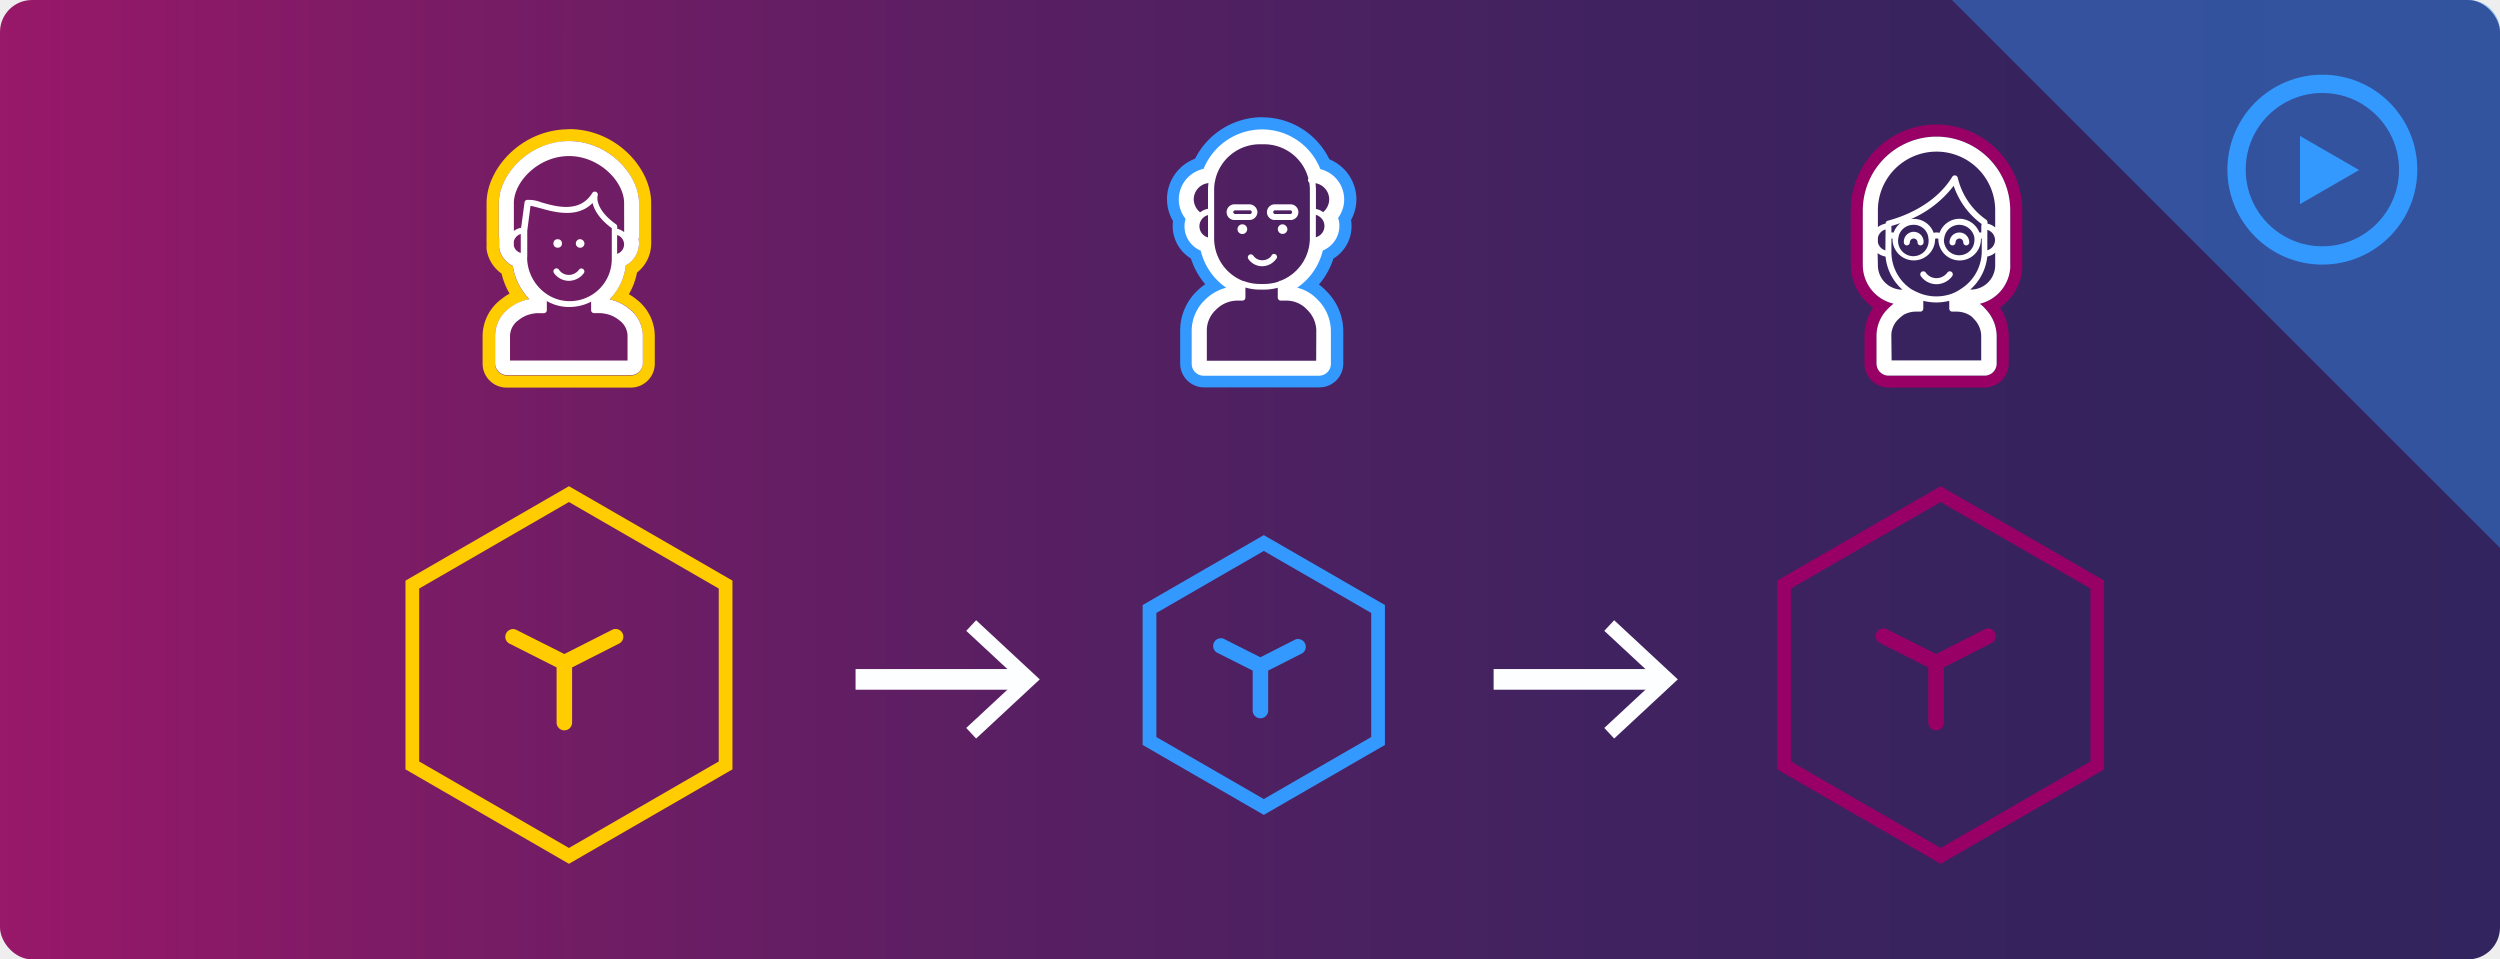 <svg xmlns="http://www.w3.org/2000/svg" xmlns:xlink="http://www.w3.org/1999/xlink" viewBox="0 0 546.89 209.87"><defs><style>.cls-1{fill:#eee;}.cls-2{fill:url(#Unbenannter_Verlauf_12);}.cls-3,.cls-6{fill:#39f;}.cls-3{opacity:0.4;}.cls-4{fill:#fc0;}.cls-5{fill:#fff;}.cls-7{fill:#906;}.cls-11,.cls-12,.cls-8,.cls-9{fill:none;}.cls-8{stroke:#fc0;}.cls-11,.cls-8,.cls-9{stroke-miterlimit:10;stroke-width:3px;}.cls-12,.cls-9{stroke:#39f;}.cls-10{fill:#fdfeff;}.cls-11{stroke:#906;}.cls-12{stroke-linecap:round;stroke-linejoin:round;stroke-width:4px;}</style><linearGradient id="Unbenannter_Verlauf_12" y1="104.94" x2="546.89" y2="104.94" gradientUnits="userSpaceOnUse"><stop offset="0" stop-color="#981869"/><stop offset="0.19" stop-color="#771c65"/><stop offset="0.4" stop-color="#591f62"/><stop offset="0.61" stop-color="#432260"/><stop offset="0.81" stop-color="#36235e"/><stop offset="1" stop-color="#32245e"/></linearGradient></defs><g id="Lock"><rect class="cls-1" x="-707.74" y="-2167.74" width="1921.02" height="3438.64"/><rect class="cls-2" width="546.89" height="209.87" rx="7"/><path class="cls-3" d="M540.12,0H427L546.89,119.86V6.77A6.77,6.77,0,0,0,540.12,0Z"/><path class="cls-4" d="M124.45,30.86c8.64,0,15.33,7.29,15.33,13.56v7.24a2.44,2.44,0,0,1-.08.66,4.9,4.9,0,0,1,.08.94,5.51,5.51,0,0,1-2.89,4.79,12.26,12.26,0,0,1-3.54,7.43,10,10,0,0,1,4.24,2,7.47,7.47,0,0,1,3,6v6A2.62,2.62,0,0,1,138,82.15H110.92a2.62,2.62,0,0,1-2.62-2.62v-6a7.54,7.54,0,0,1,3.11-6.06,9.87,9.87,0,0,1,4.38-2,13.25,13.25,0,0,1-3.61-7.26,5.39,5.39,0,0,1-3-4.07c0-.12,0-.25,0-.37v-.94c0-.12,0-.25,0-.37s0-.19,0-.28a2.51,2.51,0,0,1-.07-.62v-7.1c0-6.27,6.7-13.56,15.33-13.56m0-2.62c-10.27,0-18,8.54-18,16.18v7.1a4.49,4.49,0,0,0,0,.64,4.64,4.64,0,0,0,0,.63v.94a6.3,6.3,0,0,0,0,.75,7.9,7.9,0,0,0,3.28,5.33,16,16,0,0,0,1.75,4.38,12.06,12.06,0,0,0-1.78,1.2,10.12,10.12,0,0,0-4.12,8.12v6a5.25,5.25,0,0,0,5.24,5.24H138a5.25,5.25,0,0,0,5.24-5.24v-6a10.15,10.15,0,0,0-4-8.05,11.19,11.19,0,0,0-1.67-1.14,15,15,0,0,0,1.78-4.74,8.07,8.07,0,0,0,3.1-6.32,8.49,8.49,0,0,0,0-.88,5.81,5.81,0,0,0,0-.72V44.42c0-7.64-7.68-16.18-18-16.18Z"/><path class="cls-5" d="M137.54,67.49a10,10,0,0,0-4.19-2,12.26,12.26,0,0,0,3.54-7.43,5.52,5.52,0,0,0,2.9-4.79,4.91,4.91,0,0,0-.09-.94,2.44,2.44,0,0,0,.09-.66V44.42c0-6.27-6.7-13.56-15.34-13.56s-15.33,7.29-15.33,13.56v7.1a2.51,2.51,0,0,0,.07.62c0,.09,0,.19,0,.28s0,.24,0,.37v.94c0,.12,0,.25,0,.37a5.39,5.39,0,0,0,3,4.07,13.31,13.31,0,0,0,3.61,7.27,10,10,0,0,0-4.43,2,7.53,7.53,0,0,0-3.06,6v6a2.62,2.62,0,0,0,2.62,2.62H138a2.62,2.62,0,0,0,2.62-2.62v-6A7.54,7.54,0,0,0,137.54,67.49Zm-1-16.7a3.6,3.6,0,0,0-1.52-.74v-.46a.68.68,0,0,0-.27-.54c-4.76-3.4-4.05-6.18-4-6.28a.68.68,0,0,0-.36-.8.67.67,0,0,0-.83.26c-2.72,4.42-7.86,3-11.26,2a7.21,7.21,0,0,0-3.07-.5.64.64,0,0,0-.49.55L114,49.83a3.62,3.62,0,0,0-1.59.69v-6.1c0-4.66,5.38-10.28,12.06-10.28s12.06,5.62,12.06,10.28Zm-21.2,5.48c0-1.18,0-2,0-2.89s0-1.68,0-2.85v-.06l.71-5.44c.49.07,1.27.29,2,.48,3.16.89,8.23,2.32,11.58-1.1.33,1.4,1.34,3.39,4.2,5.51v6.82a9.2,9.2,0,0,1-9.23,9.14C119.5,65.88,115.31,61.48,115.31,56.27ZM135,55.52V51.41a2.15,2.15,0,0,1,0,4.11Zm-22.6-2.68a2.15,2.15,0,0,1,1.52-1.65v4.14a2.12,2.12,0,0,1-1.52-1.6Zm1,17.22a6.8,6.8,0,0,1,3.42-1.48,4.44,4.44,0,0,1,1-.07h1.14a.65.65,0,0,0,.66-.65v-2a9.78,9.78,0,0,0,4.85,1.3A10.6,10.6,0,0,0,129.31,66v1.85a.65.65,0,0,0,.65.65h1.15a4.3,4.3,0,0,1,1,.09,6.67,6.67,0,0,1,3.37,1.48,4.26,4.26,0,0,1,1.8,3.43v5.37H111.57V73.51A4.3,4.3,0,0,1,113.4,70.06Z"/><path class="cls-5" d="M127.85,53.26a1,1,0,0,0-.94-.94.94.94,0,1,0,.94.94Z"/><circle class="cls-5" cx="122" cy="53.26" r="0.94"/><path class="cls-5" d="M127.7,59.78a.66.66,0,0,0-.12-.92.64.64,0,0,0-.91.12,2.8,2.8,0,0,1-2.22,1.16A2.62,2.62,0,0,1,122.27,59a.65.65,0,0,0-.91-.18.64.64,0,0,0-.18.9,4,4,0,0,0,3.27,1.71A4.08,4.08,0,0,0,127.7,59.78Z"/><path class="cls-6" d="M276.06,30.9a11.14,11.14,0,0,1,10.81,8.48h.33a4.26,4.26,0,0,1,4.24,4.25,4.36,4.36,0,0,1-2,3.59,3.13,3.13,0,0,1,.94,2.24,3.18,3.18,0,0,1-3.1,3.17l-.16.2a11.13,11.13,0,0,1-6.72,9v3.39h1a6.8,6.8,0,0,1,5,2.15,7.08,7.08,0,0,1,2.17,5v7.16H263.35V72.39a6.71,6.71,0,0,1,2.16-5,7.24,7.24,0,0,1,5.05-2.15h1.2v-3.1H272v-.19a11.14,11.14,0,0,1-7-9.11l-.13-.2a2.8,2.8,0,0,1-1.33-.31,3.15,3.15,0,0,1-.68-5.26l-.11-.54-.24.71a4.36,4.36,0,0,1-2-3.61,4.26,4.26,0,0,1,4.24-4.24H265l.41-.52a11.14,11.14,0,0,1,10.68-8h0m0-5.23a16.5,16.5,0,0,0-14.66,9.08,9.44,9.44,0,0,0-4.83,13.64,9.45,9.45,0,0,0-.07,1.07,8.37,8.37,0,0,0,4,7.13,16.19,16.19,0,0,0,3.12,5.61,13,13,0,0,0-1.68,1.38,12,12,0,0,0-3.8,8.81v7.16a5.23,5.23,0,0,0,5.23,5.22h25.23a5.22,5.22,0,0,0,5.22-5.22V72.39a12.37,12.37,0,0,0-3.62-8.63,11.21,11.21,0,0,0-1.72-1.51,16.32,16.32,0,0,0,3.18-5.68,8.32,8.32,0,0,0,3.86-8.44,9.4,9.4,0,0,0,1.17-4.5,9.5,9.5,0,0,0-5.91-8.78,16.32,16.32,0,0,0-14.7-9.18Z"/><path class="cls-5" d="M288.83,37a13.69,13.69,0,0,0-12.77-8.69,13.86,13.86,0,0,0-12.77,8.63,6.84,6.84,0,0,0-3.94,10.94,5.78,5.78,0,0,0,3,6.81l.32.15a13.7,13.7,0,0,0,5.57,8.1,10.12,10.12,0,0,0-4.55,2.57,9.37,9.37,0,0,0-3,6.91v7.16a2.61,2.61,0,0,0,2.61,2.61h25.23a2.61,2.61,0,0,0,2.61-2.61V72.39a9.77,9.77,0,0,0-2.89-6.82,9.14,9.14,0,0,0-4.48-2.64,13.75,13.75,0,0,0,5.6-8.13A5.84,5.84,0,0,0,293,49.46a5.63,5.63,0,0,0-.28-1.79A6.82,6.82,0,0,0,288.83,37Zm-.91,41.92H264V72.34a6.15,6.15,0,0,1,2-4.58,6.57,6.57,0,0,1,4.59-2h1.2a.66.66,0,0,0,.65-.66v-2.2a11.17,11.17,0,0,0,3.13.45h1a11.06,11.06,0,0,0,2.95-.4v2.15a.66.66,0,0,0,.65.66h1.2a6.15,6.15,0,0,1,4.58,2,6.53,6.53,0,0,1,2,4.58Zm-7.68-17.52h-.07a.65.65,0,0,0-.48.21,10,10,0,0,1-3.12.51h-1a10,10,0,0,1-3.48-.64l-.13,0a10,10,0,0,1-6.36-9.28V41.52a9.74,9.74,0,0,1,.18-1.88.58.58,0,0,0,.06-.26h0a10,10,0,0,1,9.73-7.82h1a10,10,0,0,1,9.65,7.5.64.64,0,0,0-.1.33.67.67,0,0,0,.28.53,9.45,9.45,0,0,1,.14,1.61V52.11A10,10,0,0,1,280.24,61.37ZM264.37,40.05a10.17,10.17,0,0,0-.11,1.47v4.16a3.8,3.8,0,0,0-1.72.77,3.71,3.71,0,0,1-1.4-2.83A3.59,3.59,0,0,1,264.37,40.05Zm-.11,7v4.9a2.26,2.26,0,0,1-.43-.17,2.53,2.53,0,0,1,.43-4.73Zm23.59,4.89V47a2,2,0,0,1,.44.17,2.56,2.56,0,0,1,.58.39v0a.8.8,0,0,0,.21.2,2.5,2.5,0,0,1,.65,1.67A2.53,2.53,0,0,1,287.85,51.9Zm1.62-5.51a4.07,4.07,0,0,0-.6-.38,3.48,3.48,0,0,0-1-.33V41.52a11.48,11.48,0,0,0-.1-1.44,3.6,3.6,0,0,1,3,3.55A3.72,3.72,0,0,1,289.47,46.39Z"/><path class="cls-5" d="M278.17,55.93a2.53,2.53,0,0,1-2,1,2.35,2.35,0,0,1-2-1,.66.66,0,0,0-.91-.18.65.65,0,0,0-.18.9,3.68,3.68,0,0,0,3.05,1.59,3.8,3.8,0,0,0,3-1.55.65.65,0,1,0-1-.8Z"/><path class="cls-5" d="M280.57,49.07a1.05,1.05,0,1,0,1.06,1.06A1.14,1.14,0,0,0,280.57,49.07Z"/><path class="cls-5" d="M271.77,49.07a1.06,1.06,0,0,0,0,2.12,1.06,1.06,0,1,0,0-2.12Z"/><path class="cls-5" d="M275.07,46.41a1.78,1.78,0,0,0-1.71-1.71h-3.18a1.72,1.72,0,1,0,0,3.43h3.18A1.78,1.78,0,0,0,275.07,46.41Zm-5.3,0a.49.49,0,0,1,.41-.4h3.18a.41.41,0,1,1,0,.81h-3.18A.49.49,0,0,1,269.77,46.41Z"/><path class="cls-5" d="M282.17,44.7H279a1.72,1.72,0,1,0,0,3.43h3.18a1.72,1.72,0,1,0,0-3.43Zm0,2.12H279a.41.41,0,1,1,0-.81h3.18a.41.41,0,1,1,0,.81Z"/><path class="cls-7" d="M423.63,29.89A16.15,16.15,0,0,1,439.76,46V58.21a2.43,2.43,0,0,1,0,.38,8.7,8.7,0,0,1-6.67,7.83,6,6,0,0,1,1.25,1.15,8.64,8.64,0,0,1,2.45,5.94v6a2.64,2.64,0,0,1-2.64,2.64h-21a2.64,2.64,0,0,1-2.64-2.64v-6a8.28,8.28,0,0,1,2.66-6.15,10.14,10.14,0,0,1,1.08-.92A8.66,8.66,0,0,1,407.5,58V46a16.15,16.15,0,0,1,16.13-16.13m0-2.63A18.78,18.78,0,0,0,404.87,46V58a11.34,11.34,0,0,0,4.89,9.28,11.1,11.1,0,0,0-1.9,6.22v6a5.28,5.28,0,0,0,5.28,5.27h21a5.28,5.28,0,0,0,5.28-5.27v-6a11.21,11.21,0,0,0-1.93-6.21,11.39,11.39,0,0,0,4.89-8.46c0-.21,0-.42,0-.63V46a18.79,18.79,0,0,0-18.77-18.76Z"/><path class="cls-5" d="M423.63,29.89A16.15,16.15,0,0,0,407.5,46V58a8.66,8.66,0,0,0,6.74,8.43,10,10,0,0,0-1.12,1,8.29,8.29,0,0,0-2.62,6.1v6a2.64,2.64,0,0,0,2.64,2.64h21a2.64,2.64,0,0,0,2.64-2.64v-6a8.63,8.63,0,0,0-2.45-5.93,5.76,5.76,0,0,0-1.25-1.15,8.71,8.71,0,0,0,6.67-7.84,2.22,2.22,0,0,0,0-.37V46A16.15,16.15,0,0,0,423.63,29.89Zm12.83,19.87a3.65,3.65,0,0,0-1.68-.83v-.31a.68.68,0,0,0-.27-.54,15.57,15.57,0,0,1-6.23-9.16.67.67,0,0,0-.53-.54.65.65,0,0,0-.68.3c-4.1,6.66-11.82,9-14.09,9.6a.65.65,0,0,0-.5.64,3.74,3.74,0,0,0-1.68.76V46a12.83,12.83,0,1,1,25.66,0ZM429,63.17a9,9,0,0,1-2.14,1.12h0a10,10,0,0,1-6.54,0,15,15,0,0,1-2.16-1,9.67,9.67,0,0,1-1.5-1.21,9.78,9.78,0,0,1-2.9-6.93V52.18H414v.34a4.66,4.66,0,0,0,9.31,0,1.59,1.59,0,0,0,0-.29,1.11,1.11,0,0,1,.72,0c0,.11,0,.21,0,.3a4.66,4.66,0,0,0,9.31,0v-.34h.18V55A9.73,9.73,0,0,1,429,63.17Zm4.42-13.65v1.34H433a4.71,4.71,0,0,0-4.36-3,4.63,4.63,0,0,0-4.35,3.08,2.36,2.36,0,0,0-1.29,0,4.59,4.59,0,0,0-5-3,23.53,23.53,0,0,0,9.38-7.3,17.15,17.15,0,0,0,6.1,8.35Zm-8.14,2.59a.6.6,0,0,0,.06-.19,3.3,3.3,0,0,1,3.25-2.74,3.4,3.4,0,0,1,3.26,2.53v0a2.46,2.46,0,0,1,.07.79,3.34,3.34,0,0,1-6.68,0A1.84,1.84,0,0,1,425.32,52.11Zm-9.94-.44a3.33,3.33,0,0,1,3.25-2.49,3.21,3.21,0,0,1,3.24,2.7c0,.13,0,.27.06.42a.93.93,0,0,1,0,.22,3.34,3.34,0,1,1-6.67,0A2.73,2.73,0,0,1,415.38,51.67Zm-1.13-.81h-.45V49.43c.53-.15,1.23-.36,2-.65A4.5,4.5,0,0,0,414.25,50.86Zm-1.77,3.91A2.31,2.31,0,0,1,410.8,53v-1a2.33,2.33,0,0,1,1.68-1.8Zm22.3-4.48a2.32,2.32,0,0,1,0,4.46Zm-24,5.07a3.67,3.67,0,0,0,1.73.76A11.07,11.07,0,0,0,415.77,63l.39.37h0A5.34,5.34,0,0,1,410.8,58Zm3,18.14a5,5,0,0,1,1.6-3.73,10,10,0,0,1,1.09-.9,5.41,5.41,0,0,1,2.64-.7h1a.66.66,0,0,0,.66-.66v-1.7a11.62,11.62,0,0,0,5.68,0v1.7a.66.66,0,0,0,.66.66h1a5.53,5.53,0,0,1,2.67.71,3.43,3.43,0,0,1,1.06.89,5.34,5.34,0,0,1,1.6,3.73v5.34H413.8Zm17.33-10.15H431a11.17,11.17,0,0,0,3.73-7.23,3.74,3.74,0,0,0,1.73-.84V58A5.34,5.34,0,0,1,431.13,63.35Z"/><path class="cls-5" d="M426.93,59.49a.66.66,0,0,0-.92.12,3,3,0,0,1-2.38,1.24,2.85,2.85,0,0,1-2.35-1.2.65.65,0,0,0-.91-.19.67.67,0,0,0-.19.92,4.19,4.19,0,0,0,3.45,1.79,4.29,4.29,0,0,0,3.42-1.75A.67.67,0,0,0,426.93,59.49Z"/><path class="cls-5" d="M417.13,53.68a.66.66,0,0,0,.66-.66.84.84,0,1,1,1.68,0,.66.66,0,1,0,1.32,0,2.16,2.16,0,1,0-4.31,0A.66.66,0,0,0,417.13,53.68Z"/><path class="cls-5" d="M427.13,53.68a.67.67,0,0,0,.66-.66.84.84,0,1,1,1.68,0,.66.66,0,1,0,1.32,0,2.16,2.16,0,0,0-4.32,0A.66.66,0,0,0,427.13,53.68Z"/><path class="cls-8" d="M90.2,167.44l34.26,19.79,34.27-19.79V127.88l-34.27-19.79L90.2,127.88Z"/><path class="cls-4" d="M123.46,159.77a1.7,1.7,0,0,1-1.7-1.7V146l-10.44-5.27a1.69,1.69,0,0,1,1.52-3l10.61,5.34L134,137.73a1.69,1.69,0,0,1,1.54,3L125.15,146v12.06A1.7,1.7,0,0,1,123.46,159.77Z"/><path class="cls-9" d="M251.46,162.1l25,14.43,25-14.43V133.22l-25-14.43-25,14.43Z"/><path class="cls-6" d="M275.72,157.13a1.7,1.7,0,0,1-1.69-1.7V146.7l-7.56-3.81a1.69,1.69,0,1,1,1.52-3l7.73,3.89,7.65-3.89a1.7,1.7,0,0,1,1.54,3l-7.49,3.8v8.74A1.7,1.7,0,0,1,275.72,157.13Z"/><rect class="cls-10" x="187.16" y="146.36" width="36.86" height="4.52"/><polygon class="cls-10" points="213.53 161.56 211.37 159.24 222.8 148.62 211.37 138 213.53 135.68 227.45 148.62 213.53 161.56"/><rect class="cls-10" x="326.74" y="146.36" width="36.86" height="4.52"/><polygon class="cls-10" points="353.11 161.56 350.95 159.24 362.38 148.62 350.95 138 353.11 135.68 367.03 148.62 353.11 161.56"/><path class="cls-11" d="M390.26,167.44l34.26,19.79,34.27-19.79V127.88l-34.27-19.79-34.26,19.79Z"/><path class="cls-7" d="M423.52,159.77a1.7,1.7,0,0,1-1.69-1.7V146l-10.45-5.27a1.69,1.69,0,1,1,1.53-3l10.61,5.34L434,137.73a1.69,1.69,0,1,1,1.53,3L425.22,146v12.06A1.7,1.7,0,0,1,423.52,159.77Z"/><polygon class="cls-6" points="516.06 37.2 503.14 29.74 503.14 44.65 516.06 37.2"/><circle class="cls-12" cx="508.03" cy="37.11" r="18.77"/></g></svg>